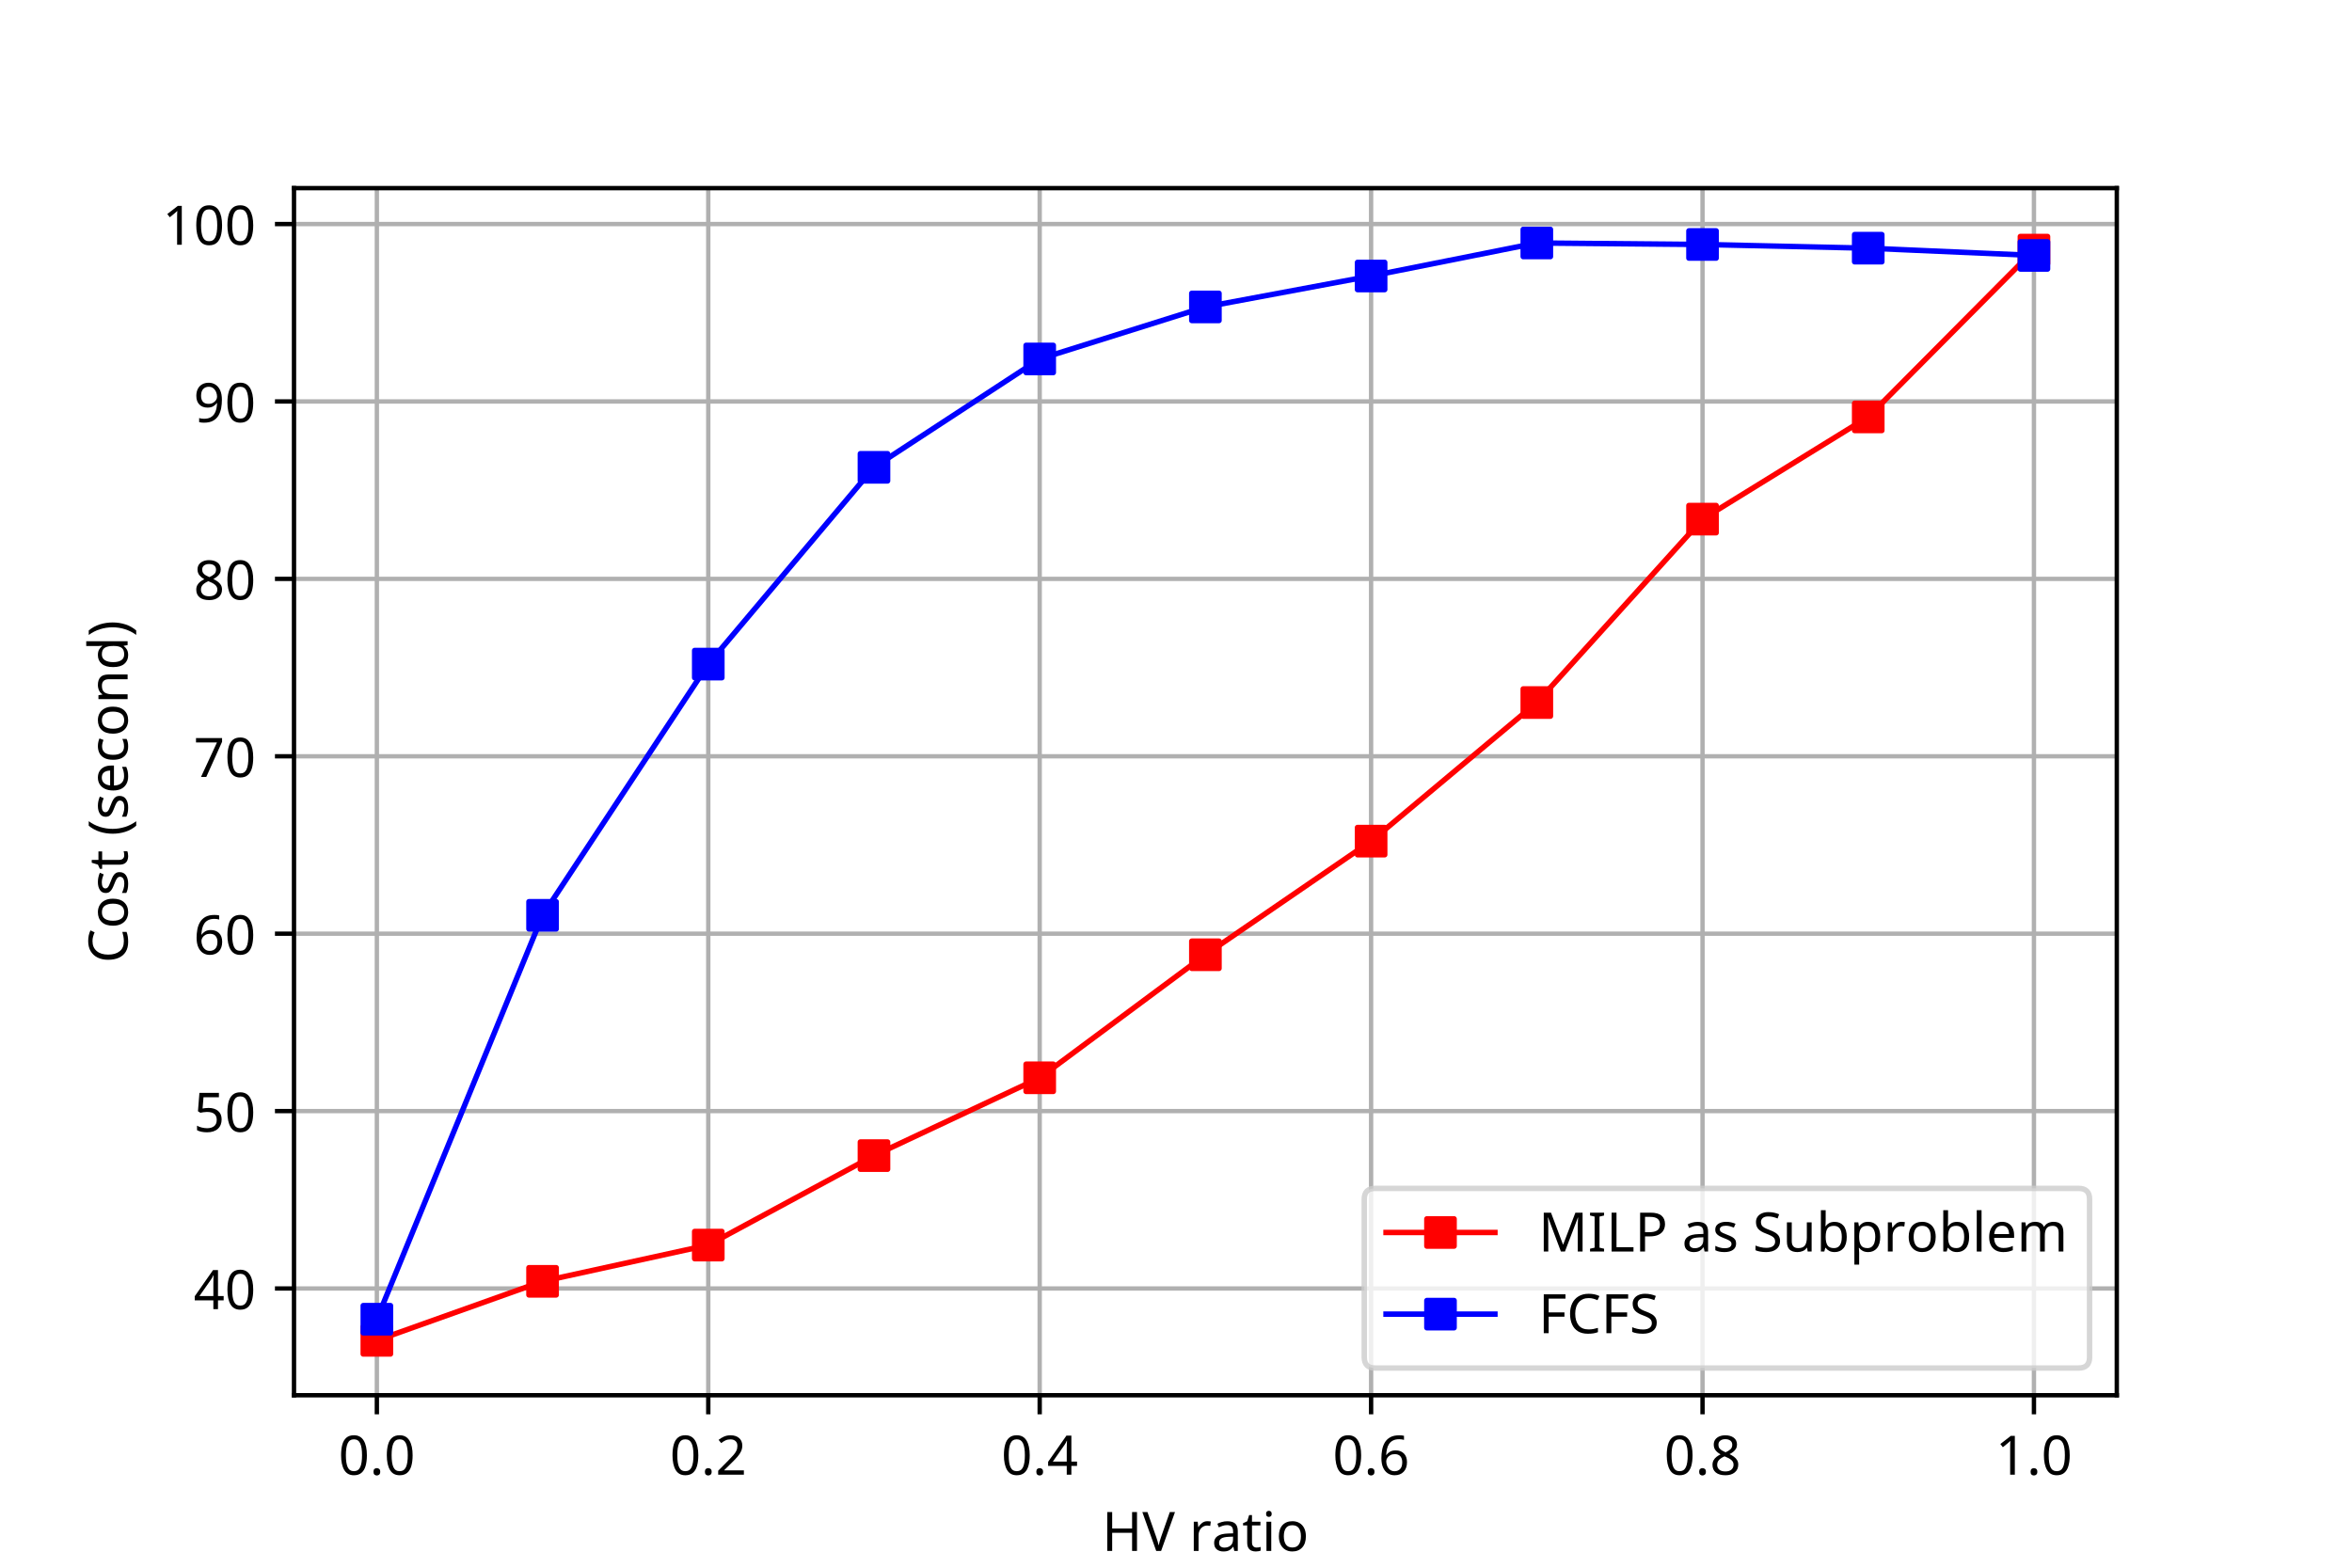<?xml version="1.0" encoding="utf-8" standalone="no"?>
<!DOCTYPE svg PUBLIC "-//W3C//DTD SVG 1.1//EN"
  "http://www.w3.org/Graphics/SVG/1.1/DTD/svg11.dtd">
<!-- Created with matplotlib (https://matplotlib.org/) -->
<svg height="288pt" version="1.1" viewBox="0 0 432 288" width="432pt" xmlns="http://www.w3.org/2000/svg" xmlns:xlink="http://www.w3.org/1999/xlink">
 <defs>
  <style type="text/css">*{stroke-linecap:butt;stroke-linejoin:round;}</style>
 </defs>
 <g id="figure_1">
  <g id="patch_1">
   <path d="M 0 288 
L 432 288 
L 432 0 
L 0 0 
z
" style="fill:#ffffff;"/>
  </g>
  <g id="axes_1">
   <g id="patch_2">
    <path d="M 54 256.32 
L 388.8 256.32 
L 388.8 34.56 
L 54 34.56 
z
" style="fill:#ffffff;"/>
   </g>
   <g id="matplotlib.axis_1">
    <g id="xtick_1">
     <g id="line2d_1">
      <path clip-path="url(#pc418267abd)" d="M 69.218 256.32 
L 69.218 34.56 
" style="fill:none;stroke:#b0b0b0;stroke-linecap:square;stroke-width:0.8;"/>
     </g>
     <g id="line2d_2">
      <defs>
       <path d="M 0 0 
L 0 3.5 
" id="m99cf378061" style="stroke:#000000;stroke-width:0.8;"/>
      </defs>
      <g>
       <use style="stroke:#000000;stroke-width:0.8;" x="69.218" xlink:href="#m99cf378061" y="256.32"/>
      </g>
     </g>
     <g id="text_1">
      <!-- 0.0 -->
      <g transform="translate(62.158 270.92)scale(0.1 -0.1)">
       <defs>
        <path d="M 52.297 35.797 
Q 52.297 24.203 49.891 16 
Q 47.5 7.797 42.25 3.391 
Q 37 -1 28.5 -1 
Q 16.406 -1 10.656 8.75 
Q 4.906 18.5 4.906 35.797 
Q 4.906 47.406 7.25 55.594 
Q 9.594 63.797 14.797 68.141 
Q 20 72.5 28.5 72.5 
Q 40.5 72.5 46.391 62.844 
Q 52.297 53.203 52.297 35.797 
z
M 13.703 35.797 
Q 13.703 21.094 17.047 13.797 
Q 20.406 6.5 28.5 6.5 
Q 36.5 6.5 39.953 13.75 
Q 43.406 21 43.406 35.797 
Q 43.406 50.406 39.953 57.703 
Q 36.5 65 28.5 65 
Q 20.406 65 17.047 57.703 
Q 13.703 50.406 13.703 35.797 
z
" id="NotoSans-Regular-48"/>
        <path d="M 7.203 5.406 
Q 7.203 9.094 9 10.594 
Q 10.797 12.094 13.297 12.094 
Q 15.797 12.094 17.688 10.594 
Q 19.594 9.094 19.594 5.406 
Q 19.594 1.797 17.688 0.188 
Q 15.797 -1.406 13.297 -1.406 
Q 10.797 -1.406 9 0.188 
Q 7.203 1.797 7.203 5.406 
z
" id="NotoSans-Regular-46"/>
       </defs>
       <use xlink:href="#NotoSans-Regular-48"/>
       <use x="57.2" xlink:href="#NotoSans-Regular-46"/>
       <use x="84" xlink:href="#NotoSans-Regular-48"/>
      </g>
     </g>
    </g>
    <g id="xtick_2">
     <g id="line2d_3">
      <path clip-path="url(#pc418267abd)" d="M 130.091 256.32 
L 130.091 34.56 
" style="fill:none;stroke:#b0b0b0;stroke-linecap:square;stroke-width:0.8;"/>
     </g>
     <g id="line2d_4">
      <g>
       <use style="stroke:#000000;stroke-width:0.8;" x="130.091" xlink:href="#m99cf378061" y="256.32"/>
      </g>
     </g>
     <g id="text_2">
      <!-- 0.2 -->
      <g transform="translate(123.031 270.92)scale(0.1 -0.1)">
       <defs>
        <path d="M 52 0 
L 4.797 0 
L 4.797 7.297 
L 23.5 26.203 
Q 28.797 31.594 32.547 35.797 
Q 36.297 40 38.188 44 
Q 40.094 48 40.094 52.906 
Q 40.094 58.797 36.594 61.844 
Q 33.094 64.906 27.5 64.906 
Q 22.203 64.906 18.297 63.094 
Q 14.406 61.297 10.297 58.094 
L 5.594 64 
Q 9.797 67.5 15.25 69.953 
Q 20.703 72.406 27.5 72.406 
Q 37.5 72.406 43.297 67.297 
Q 49.094 62.203 49.094 53.406 
Q 49.094 47.797 46.797 42.891 
Q 44.5 38 40.391 33.203 
Q 36.297 28.406 30.797 23.094 
L 15.906 8.406 
L 15.906 8 
L 52 8 
z
" id="NotoSans-Regular-50"/>
       </defs>
       <use xlink:href="#NotoSans-Regular-48"/>
       <use x="57.2" xlink:href="#NotoSans-Regular-46"/>
       <use x="84" xlink:href="#NotoSans-Regular-50"/>
      </g>
     </g>
    </g>
    <g id="xtick_3">
     <g id="line2d_5">
      <path clip-path="url(#pc418267abd)" d="M 190.964 256.32 
L 190.964 34.56 
" style="fill:none;stroke:#b0b0b0;stroke-linecap:square;stroke-width:0.8;"/>
     </g>
     <g id="line2d_6">
      <g>
       <use style="stroke:#000000;stroke-width:0.8;" x="190.964" xlink:href="#m99cf378061" y="256.32"/>
      </g>
     </g>
     <g id="text_3">
      <!-- 0.4 -->
      <g transform="translate(183.903 270.92)scale(0.1 -0.1)">
       <defs>
        <path d="M 55.203 16.203 
L 44.797 16.203 
L 44.797 0 
L 36.297 0 
L 36.297 16.203 
L 2.094 16.203 
L 2.094 23.703 
L 35.703 71.797 
L 44.797 71.797 
L 44.797 24.094 
L 55.203 24.094 
z
M 36.297 24.094 
L 36.297 46.594 
Q 36.297 51.797 36.438 55.438 
Q 36.594 59.094 36.797 62.406 
L 36.406 62.406 
Q 35.594 60.5 34.391 58.297 
Q 33.203 56.094 32.094 54.594 
L 10.703 24.094 
z
" id="NotoSans-Regular-52"/>
       </defs>
       <use xlink:href="#NotoSans-Regular-48"/>
       <use x="57.2" xlink:href="#NotoSans-Regular-46"/>
       <use x="84" xlink:href="#NotoSans-Regular-52"/>
      </g>
     </g>
    </g>
    <g id="xtick_4">
     <g id="line2d_7">
      <path clip-path="url(#pc418267abd)" d="M 251.836 256.32 
L 251.836 34.56 
" style="fill:none;stroke:#b0b0b0;stroke-linecap:square;stroke-width:0.8;"/>
     </g>
     <g id="line2d_8">
      <g>
       <use style="stroke:#000000;stroke-width:0.8;" x="251.836" xlink:href="#m99cf378061" y="256.32"/>
      </g>
     </g>
     <g id="text_4">
      <!-- 0.6 -->
      <g transform="translate(244.776 270.92)scale(0.1 -0.1)">
       <defs>
        <path d="M 5.5 30.5 
Q 5.5 38.203 6.844 45.641 
Q 8.203 53.094 11.75 59.141 
Q 15.297 65.203 21.688 68.797 
Q 28.094 72.406 38.203 72.406 
Q 40.297 72.406 42.844 72.203 
Q 45.406 72 47 71.5 
L 47 64 
Q 45.203 64.594 42.891 64.891 
Q 40.594 65.203 38.406 65.203 
Q 31.5 65.203 26.891 62.891 
Q 22.297 60.594 19.641 56.594 
Q 17 52.594 15.797 47.391 
Q 14.594 42.203 14.297 36.297 
L 14.906 36.297 
Q 17.203 39.797 21.297 42.25 
Q 25.406 44.703 31.797 44.703 
Q 41.094 44.703 46.797 39.047 
Q 52.5 33.406 52.5 23 
Q 52.5 11.797 46.344 5.391 
Q 40.203 -1 29.797 -1 
Q 23 -1 17.5 2.391 
Q 12 5.797 8.75 12.797 
Q 5.5 19.797 5.5 30.5 
z
M 29.703 6.406 
Q 36 6.406 39.891 10.453 
Q 43.797 14.5 43.797 23 
Q 43.797 29.797 40.344 33.797 
Q 36.906 37.797 30 37.797 
Q 25.297 37.797 21.797 35.844 
Q 18.297 33.906 16.344 30.844 
Q 14.406 27.797 14.406 24.703 
Q 14.406 20.406 16.094 16.156 
Q 17.797 11.906 21.188 9.156 
Q 24.594 6.406 29.703 6.406 
z
" id="NotoSans-Regular-54"/>
       </defs>
       <use xlink:href="#NotoSans-Regular-48"/>
       <use x="57.2" xlink:href="#NotoSans-Regular-46"/>
       <use x="84" xlink:href="#NotoSans-Regular-54"/>
      </g>
     </g>
    </g>
    <g id="xtick_5">
     <g id="line2d_9">
      <path clip-path="url(#pc418267abd)" d="M 312.709 256.32 
L 312.709 34.56 
" style="fill:none;stroke:#b0b0b0;stroke-linecap:square;stroke-width:0.8;"/>
     </g>
     <g id="line2d_10">
      <g>
       <use style="stroke:#000000;stroke-width:0.8;" x="312.709" xlink:href="#m99cf378061" y="256.32"/>
      </g>
     </g>
     <g id="text_5">
      <!-- 0.8 -->
      <g transform="translate(305.649 270.92)scale(0.1 -0.1)">
       <defs>
        <path d="M 28.5 72.406 
Q 37.906 72.406 43.906 68 
Q 49.906 63.594 49.906 55.297 
Q 49.906 51 48.047 47.797 
Q 46.203 44.594 43.094 42.141 
Q 40 39.703 36.297 37.797 
Q 40.703 35.594 44.297 33 
Q 47.906 30.406 50.047 26.906 
Q 52.203 23.406 52.203 18.5 
Q 52.203 9.5 45.797 4.25 
Q 39.406 -1 28.797 -1 
Q 17.203 -1 11.047 4.047 
Q 4.906 9.094 4.906 18.203 
Q 4.906 23 6.953 26.641 
Q 9 30.297 12.391 32.891 
Q 15.797 35.5 19.703 37.297 
Q 14.406 40.297 10.797 44.547 
Q 7.203 48.797 7.203 55.406 
Q 7.203 60.797 10 64.594 
Q 12.797 68.406 17.594 70.406 
Q 22.406 72.406 28.5 72.406 
z
M 28.406 65.297 
Q 22.797 65.297 19.297 62.641 
Q 15.797 60 15.797 55 
Q 15.797 51.297 17.547 48.797 
Q 19.297 46.297 22.297 44.547 
Q 25.297 42.797 28.906 41.203 
Q 34.094 43.406 37.641 46.5 
Q 41.203 49.594 41.203 55 
Q 41.203 60 37.703 62.641 
Q 34.203 65.297 28.406 65.297 
z
M 13.5 18.094 
Q 13.5 12.906 17.203 9.453 
Q 20.906 6 28.594 6 
Q 35.906 6 39.75 9.453 
Q 43.594 12.906 43.594 18.406 
Q 43.594 23.594 39.5 27.047 
Q 35.406 30.5 28.594 33.094 
L 27 33.703 
Q 20.406 30.797 16.953 27.188 
Q 13.5 23.594 13.5 18.094 
z
" id="NotoSans-Regular-56"/>
       </defs>
       <use xlink:href="#NotoSans-Regular-48"/>
       <use x="57.2" xlink:href="#NotoSans-Regular-46"/>
       <use x="84" xlink:href="#NotoSans-Regular-56"/>
      </g>
     </g>
    </g>
    <g id="xtick_6">
     <g id="line2d_11">
      <path clip-path="url(#pc418267abd)" d="M 373.582 256.32 
L 373.582 34.56 
" style="fill:none;stroke:#b0b0b0;stroke-linecap:square;stroke-width:0.8;"/>
     </g>
     <g id="line2d_12">
      <g>
       <use style="stroke:#000000;stroke-width:0.8;" x="373.582" xlink:href="#m99cf378061" y="256.32"/>
      </g>
     </g>
     <g id="text_6">
      <!-- 1.0 -->
      <g transform="translate(366.522 270.92)scale(0.1 -0.1)">
       <defs>
        <path d="M 35.5 0 
L 26.906 0 
L 26.906 49.906 
Q 26.906 54.203 27 56.797 
Q 27.094 59.406 27.297 62.203 
Q 25.703 60.594 24.344 59.5 
Q 23 58.406 21.094 56.703 
L 13.5 50.5 
L 8.906 56.406 
L 28.203 71.406 
L 35.5 71.406 
z
" id="NotoSans-Regular-49"/>
       </defs>
       <use xlink:href="#NotoSans-Regular-49"/>
       <use x="57.2" xlink:href="#NotoSans-Regular-46"/>
       <use x="84" xlink:href="#NotoSans-Regular-48"/>
      </g>
     </g>
    </g>
    <g id="text_7">
     <!-- HV ratio -->
     <g transform="translate(202.406 284.92)scale(0.1 -0.1)">
      <defs>
       <path d="M 64.297 0 
L 55.297 0 
L 55.297 33.297 
L 18.703 33.297 
L 18.703 0 
L 9.703 0 
L 9.703 71.406 
L 18.703 71.406 
L 18.703 41.203 
L 55.297 41.203 
L 55.297 71.406 
L 64.297 71.406 
z
" id="NotoSans-Regular-72"/>
       <path d="M 60 71.406 
L 34.5 0 
L 25.5 0 
L 0 71.406 
L 9.406 71.406 
L 25.5 25.594 
Q 27.094 21.203 28.141 17.344 
Q 29.203 13.5 30 10 
Q 30.703 13.5 31.797 17.391 
Q 32.906 21.297 34.5 25.797 
L 50.5 71.406 
z
" id="NotoSans-Regular-86"/>
       <path id="NotoSans-Regular-32"/>
       <path d="M 33.5 54.594 
Q 35 54.594 36.703 54.438 
Q 38.406 54.297 39.797 54 
L 38.703 45.906 
Q 37.406 46.203 35.797 46.391 
Q 34.203 46.594 32.906 46.594 
Q 28.797 46.594 25.188 44.344 
Q 21.594 42.094 19.438 38.047 
Q 17.297 34 17.297 28.594 
L 17.297 0 
L 8.5 0 
L 8.5 53.594 
L 15.703 53.594 
L 16.703 43.797 
L 17.094 43.797 
Q 19.594 48.203 23.75 51.391 
Q 27.906 54.594 33.5 54.594 
z
" id="NotoSans-Regular-114"/>
       <path d="M 28.797 54.5 
Q 38.594 54.5 43.297 50.203 
Q 48 45.906 48 36.5 
L 48 0 
L 41.594 0 
L 39.906 7.594 
L 39.5 7.594 
Q 36 3.203 32.094 1.094 
Q 28.203 -1 21.5 -1 
Q 14.203 -1 9.391 2.844 
Q 4.594 6.703 4.594 14.906 
Q 4.594 22.906 10.891 27.25 
Q 17.203 31.594 30.297 32 
L 39.406 32.297 
L 39.406 35.5 
Q 39.406 42.203 36.5 44.797 
Q 33.594 47.406 28.297 47.406 
Q 24.094 47.406 20.297 46.156 
Q 16.5 44.906 13.203 43.297 
L 10.5 49.906 
Q 14 51.797 18.797 53.141 
Q 23.594 54.5 28.797 54.5 
z
M 39.297 26.203 
L 31.406 25.906 
Q 21.406 25.5 17.547 22.703 
Q 13.703 19.906 13.703 14.797 
Q 13.703 10.297 16.453 8.188 
Q 19.203 6.094 23.5 6.094 
Q 30.203 6.094 34.75 9.844 
Q 39.297 13.594 39.297 21.406 
z
" id="NotoSans-Regular-97"/>
       <path d="M 26.406 6.203 
Q 28.406 6.203 30.5 6.5 
Q 32.594 6.797 33.906 7.297 
L 33.906 0.594 
Q 32.5 -0.094 29.891 -0.547 
Q 27.297 -1 24.906 -1 
Q 20.703 -1 17.141 0.453 
Q 13.594 1.906 11.391 5.5 
Q 9.203 9.094 9.203 15.594 
L 9.203 46.797 
L 1.594 46.797 
L 1.594 51 
L 9.297 54.5 
L 12.797 65.906 
L 18 65.906 
L 18 53.594 
L 33.5 53.594 
L 33.5 46.797 
L 18 46.797 
L 18 15.797 
Q 18 10.906 20.344 8.547 
Q 22.703 6.203 26.406 6.203 
z
" id="NotoSans-Regular-116"/>
       <path d="M 13 73.703 
Q 15 73.703 16.547 72.344 
Q 18.094 71 18.094 68.094 
Q 18.094 65.203 16.547 63.844 
Q 15 62.5 13 62.5 
Q 10.797 62.5 9.297 63.844 
Q 7.797 65.203 7.797 68.094 
Q 7.797 71 9.297 72.344 
Q 10.797 73.703 13 73.703 
z
M 17.297 53.594 
L 17.297 0 
L 8.5 0 
L 8.5 53.594 
z
" id="NotoSans-Regular-105"/>
       <path d="M 55.094 26.906 
Q 55.094 13.594 48.344 6.297 
Q 41.594 -1 30.094 -1 
Q 23 -1 17.453 2.25 
Q 11.906 5.5 8.703 11.75 
Q 5.5 18 5.5 26.906 
Q 5.5 40.203 12.141 47.391 
Q 18.797 54.594 30.406 54.594 
Q 37.594 54.594 43.188 51.344 
Q 48.797 48.094 51.938 41.938 
Q 55.094 35.797 55.094 26.906 
z
M 14.594 26.906 
Q 14.594 17.406 18.344 11.844 
Q 22.094 6.297 30.297 6.297 
Q 38.406 6.297 42.203 11.844 
Q 46 17.406 46 26.906 
Q 46 36.406 42.203 41.797 
Q 38.406 47.203 30.203 47.203 
Q 22 47.203 18.297 41.797 
Q 14.594 36.406 14.594 26.906 
z
" id="NotoSans-Regular-111"/>
      </defs>
      <use xlink:href="#NotoSans-Regular-72"/>
      <use x="74.1" xlink:href="#NotoSans-Regular-86"/>
      <use x="134.1" xlink:href="#NotoSans-Regular-32"/>
      <use x="160.1" xlink:href="#NotoSans-Regular-114"/>
      <use x="201.4" xlink:href="#NotoSans-Regular-97"/>
      <use x="257.5" xlink:href="#NotoSans-Regular-116"/>
      <use x="293.6" xlink:href="#NotoSans-Regular-105"/>
      <use x="319.4" xlink:href="#NotoSans-Regular-111"/>
     </g>
    </g>
   </g>
   <g id="matplotlib.axis_2">
    <g id="ytick_1">
     <g id="line2d_13">
      <path clip-path="url(#pc418267abd)" d="M 54 236.707 
L 388.8 236.707 
" style="fill:none;stroke:#b0b0b0;stroke-linecap:square;stroke-width:0.8;"/>
     </g>
     <g id="line2d_14">
      <defs>
       <path d="M 0 0 
L -3.5 0 
" id="m38770ed13f" style="stroke:#000000;stroke-width:0.8;"/>
      </defs>
      <g>
       <use style="stroke:#000000;stroke-width:0.8;" x="54" xlink:href="#m38770ed13f" y="236.707"/>
      </g>
     </g>
     <g id="text_8">
      <!-- 40 -->
      <g transform="translate(35.559 240.507)scale(0.1 -0.1)">
       <use xlink:href="#NotoSans-Regular-52"/>
       <use x="57.2" xlink:href="#NotoSans-Regular-48"/>
      </g>
     </g>
    </g>
    <g id="ytick_2">
     <g id="line2d_15">
      <path clip-path="url(#pc418267abd)" d="M 54 204.116 
L 388.8 204.116 
" style="fill:none;stroke:#b0b0b0;stroke-linecap:square;stroke-width:0.8;"/>
     </g>
     <g id="line2d_16">
      <g>
       <use style="stroke:#000000;stroke-width:0.8;" x="54" xlink:href="#m38770ed13f" y="204.116"/>
      </g>
     </g>
     <g id="text_9">
      <!-- 50 -->
      <g transform="translate(35.559 207.916)scale(0.1 -0.1)">
       <defs>
        <path d="M 27.5 43.797 
Q 38.406 43.797 44.953 38.297 
Q 51.5 32.797 51.5 22.797 
Q 51.5 11.703 44.453 5.344 
Q 37.406 -1 24.797 -1 
Q 19.203 -1 14.391 0 
Q 9.594 1 6.297 2.906 
L 6.297 11.203 
Q 9.906 9 15.047 7.75 
Q 20.203 6.5 24.906 6.5 
Q 32.797 6.5 37.641 10.25 
Q 42.5 14 42.5 21.906 
Q 42.5 28.906 38.203 32.656 
Q 33.906 36.406 24.594 36.406 
Q 21.797 36.406 18.188 35.906 
Q 14.594 35.406 12.406 34.906 
L 8 37.703 
L 10.703 71.406 
L 46.5 71.406 
L 46.5 63.406 
L 18.203 63.406 
L 16.5 42.703 
Q 18.203 43 21.094 43.391 
Q 24 43.797 27.5 43.797 
z
" id="NotoSans-Regular-53"/>
       </defs>
       <use xlink:href="#NotoSans-Regular-53"/>
       <use x="57.2" xlink:href="#NotoSans-Regular-48"/>
      </g>
     </g>
    </g>
    <g id="ytick_3">
     <g id="line2d_17">
      <path clip-path="url(#pc418267abd)" d="M 54 171.526 
L 388.8 171.526 
" style="fill:none;stroke:#b0b0b0;stroke-linecap:square;stroke-width:0.8;"/>
     </g>
     <g id="line2d_18">
      <g>
       <use style="stroke:#000000;stroke-width:0.8;" x="54" xlink:href="#m38770ed13f" y="171.526"/>
      </g>
     </g>
     <g id="text_10">
      <!-- 60 -->
      <g transform="translate(35.559 175.326)scale(0.1 -0.1)">
       <use xlink:href="#NotoSans-Regular-54"/>
       <use x="57.2" xlink:href="#NotoSans-Regular-48"/>
      </g>
     </g>
    </g>
    <g id="ytick_4">
     <g id="line2d_19">
      <path clip-path="url(#pc418267abd)" d="M 54 138.935 
L 388.8 138.935 
" style="fill:none;stroke:#b0b0b0;stroke-linecap:square;stroke-width:0.8;"/>
     </g>
     <g id="line2d_20">
      <g>
       <use style="stroke:#000000;stroke-width:0.8;" x="54" xlink:href="#m38770ed13f" y="138.935"/>
      </g>
     </g>
     <g id="text_11">
      <!-- 70 -->
      <g transform="translate(35.559 142.735)scale(0.1 -0.1)">
       <defs>
        <path d="M 13.594 0 
L 42.906 63.406 
L 4.406 63.406 
L 4.406 71.406 
L 52.297 71.406 
L 52.297 64.594 
L 23.297 0 
z
" id="NotoSans-Regular-55"/>
       </defs>
       <use xlink:href="#NotoSans-Regular-55"/>
       <use x="57.2" xlink:href="#NotoSans-Regular-48"/>
      </g>
     </g>
    </g>
    <g id="ytick_5">
     <g id="line2d_21">
      <path clip-path="url(#pc418267abd)" d="M 54 106.344 
L 388.8 106.344 
" style="fill:none;stroke:#b0b0b0;stroke-linecap:square;stroke-width:0.8;"/>
     </g>
     <g id="line2d_22">
      <g>
       <use style="stroke:#000000;stroke-width:0.8;" x="54" xlink:href="#m38770ed13f" y="106.344"/>
      </g>
     </g>
     <g id="text_12">
      <!-- 80 -->
      <g transform="translate(35.559 110.144)scale(0.1 -0.1)">
       <use xlink:href="#NotoSans-Regular-56"/>
       <use x="57.2" xlink:href="#NotoSans-Regular-48"/>
      </g>
     </g>
    </g>
    <g id="ytick_6">
     <g id="line2d_23">
      <path clip-path="url(#pc418267abd)" d="M 54 73.753 
L 388.8 73.753 
" style="fill:none;stroke:#b0b0b0;stroke-linecap:square;stroke-width:0.8;"/>
     </g>
     <g id="line2d_24">
      <g>
       <use style="stroke:#000000;stroke-width:0.8;" x="54" xlink:href="#m38770ed13f" y="73.753"/>
      </g>
     </g>
     <g id="text_13">
      <!-- 90 -->
      <g transform="translate(35.559 77.553)scale(0.1 -0.1)">
       <defs>
        <path d="M 52 40.906 
Q 52 33.203 50.641 25.75 
Q 49.297 18.297 45.75 12.25 
Q 42.203 6.203 35.75 2.594 
Q 29.297 -1 19.203 -1 
Q 17.203 -1 14.5 -0.75 
Q 11.797 -0.5 10.203 0 
L 10.203 7.5 
Q 14.094 6.203 19 6.203 
Q 26 6.203 30.547 8.5 
Q 35.094 10.797 37.797 14.75 
Q 40.5 18.703 41.703 23.953 
Q 42.906 29.203 43.094 35 
L 42.5 35 
Q 40.203 31.594 36.094 29.141 
Q 32 26.703 25.5 26.703 
Q 16.297 26.703 10.641 32.344 
Q 5 38 5 48.297 
Q 5 55.797 7.797 61.188 
Q 10.594 66.594 15.75 69.5 
Q 20.906 72.406 27.797 72.406 
Q 34.594 72.406 40.094 68.953 
Q 45.594 65.5 48.797 58.547 
Q 52 51.594 52 40.906 
z
M 27.797 65 
Q 21.594 65 17.641 60.891 
Q 13.703 56.797 13.703 48.406 
Q 13.703 41.5 17.047 37.547 
Q 20.406 33.594 27.406 33.594 
Q 32.203 33.594 35.703 35.547 
Q 39.203 37.5 41.141 40.5 
Q 43.094 43.5 43.094 46.703 
Q 43.094 51 41.391 55.203 
Q 39.703 59.406 36.297 62.203 
Q 32.906 65 27.797 65 
z
" id="NotoSans-Regular-57"/>
       </defs>
       <use xlink:href="#NotoSans-Regular-57"/>
       <use x="57.2" xlink:href="#NotoSans-Regular-48"/>
      </g>
     </g>
    </g>
    <g id="ytick_7">
     <g id="line2d_25">
      <path clip-path="url(#pc418267abd)" d="M 54 41.163 
L 388.8 41.163 
" style="fill:none;stroke:#b0b0b0;stroke-linecap:square;stroke-width:0.8;"/>
     </g>
     <g id="line2d_26">
      <g>
       <use style="stroke:#000000;stroke-width:0.8;" x="54" xlink:href="#m38770ed13f" y="41.163"/>
      </g>
     </g>
     <g id="text_14">
      <!-- 100 -->
      <g transform="translate(29.839 44.963)scale(0.1 -0.1)">
       <use xlink:href="#NotoSans-Regular-49"/>
       <use x="57.2" xlink:href="#NotoSans-Regular-48"/>
       <use x="114.4" xlink:href="#NotoSans-Regular-48"/>
      </g>
     </g>
    </g>
    <g id="text_15">
     <!-- Cost (second) -->
     <g transform="translate(23.439 176.931)rotate(-90)scale(0.1 -0.1)">
      <defs>
       <path d="M 40.297 64.5 
Q 28.797 64.5 22.188 56.797 
Q 15.594 49.094 15.594 35.703 
Q 15.594 22.406 21.75 14.656 
Q 27.906 6.906 40.203 6.906 
Q 44.797 6.906 49 7.703 
Q 53.203 8.5 57.297 9.703 
L 57.297 1.906 
Q 53.297 0.406 49.047 -0.297 
Q 44.797 -1 38.906 -1 
Q 28 -1 20.703 3.5 
Q 13.406 8 9.75 16.297 
Q 6.094 24.594 6.094 35.797 
Q 6.094 46.594 10.047 54.844 
Q 14 63.094 21.703 67.75 
Q 29.406 72.406 40.406 72.406 
Q 51.703 72.406 60.094 68.203 
L 56.5 60.594 
Q 53.203 62.094 49.141 63.297 
Q 45.094 64.5 40.297 64.5 
z
" id="NotoSans-Regular-67"/>
       <path d="M 43.406 14.797 
Q 43.406 7 37.594 3 
Q 31.797 -1 22 -1 
Q 16.406 -1 12.344 -0.094 
Q 8.297 0.797 5.203 2.406 
L 5.203 10.406 
Q 8.406 8.797 12.953 7.438 
Q 17.5 6.094 22.203 6.094 
Q 28.906 6.094 31.906 8.25 
Q 34.906 10.406 34.906 14 
Q 34.906 16 33.797 17.594 
Q 32.703 19.203 29.844 20.797 
Q 27 22.406 21.703 24.406 
Q 16.5 26.406 12.797 28.406 
Q 9.094 30.406 7.094 33.203 
Q 5.094 36 5.094 40.406 
Q 5.094 47.203 10.641 50.891 
Q 16.203 54.594 25.203 54.594 
Q 30.094 54.594 34.344 53.594 
Q 38.594 52.594 42.297 51 
L 39.297 44 
Q 35.906 45.406 32.203 46.406 
Q 28.5 47.406 24.594 47.406 
Q 19.203 47.406 16.344 45.656 
Q 13.5 43.906 13.5 40.906 
Q 13.5 38.594 14.797 37.094 
Q 16.094 35.594 19.141 34.094 
Q 22.203 32.594 27.297 30.703 
Q 32.406 28.797 36 26.797 
Q 39.594 24.797 41.5 21.938 
Q 43.406 19.094 43.406 14.797 
z
" id="NotoSans-Regular-115"/>
       <path d="M 4 27.406 
Q 4 39.594 7.547 50.938 
Q 11.094 62.297 18.703 71.406 
L 27 71.406 
Q 20 62 16.453 50.703 
Q 12.906 39.406 12.906 27.5 
Q 12.906 15.906 16.453 4.75 
Q 20 -6.406 26.906 -15.797 
L 18.703 -15.797 
Q 11.094 -7 7.547 4.141 
Q 4 15.297 4 27.406 
z
" id="NotoSans-Regular-40"/>
       <path d="M 29.203 54.594 
Q 36 54.594 41 51.594 
Q 46 48.594 48.641 43.141 
Q 51.297 37.703 51.297 30.406 
L 51.297 25.094 
L 14.594 25.094 
Q 14.797 16 19.25 11.25 
Q 23.703 6.5 31.703 6.5 
Q 36.797 6.5 40.75 7.453 
Q 44.703 8.406 48.906 10.203 
L 48.906 2.5 
Q 44.797 0.703 40.797 -0.141 
Q 36.797 -1 31.297 -1 
Q 23.594 -1 17.797 2.094 
Q 12 5.203 8.75 11.297 
Q 5.5 17.406 5.5 26.406 
Q 5.5 35.203 8.453 41.5 
Q 11.406 47.797 16.75 51.188 
Q 22.094 54.594 29.203 54.594 
z
M 29.094 47.406 
Q 22.797 47.406 19.141 43.344 
Q 15.5 39.297 14.797 32.094 
L 42.094 32.094 
Q 42 38.906 38.891 43.156 
Q 35.797 47.406 29.094 47.406 
z
" id="NotoSans-Regular-101"/>
       <path d="M 30 -1 
Q 22.797 -1 17.297 1.891 
Q 11.797 4.797 8.641 10.891 
Q 5.5 17 5.5 26.5 
Q 5.5 36.406 8.75 42.594 
Q 12 48.797 17.703 51.688 
Q 23.406 54.594 30.594 54.594 
Q 34.594 54.594 38.438 53.75 
Q 42.297 52.906 44.703 51.703 
L 42 44.406 
Q 39.594 45.297 36.391 46.094 
Q 33.203 46.906 30.406 46.906 
Q 14.594 46.906 14.594 26.594 
Q 14.594 16.906 18.438 11.75 
Q 22.297 6.594 29.906 6.594 
Q 34.203 6.594 37.594 7.5 
Q 41 8.406 43.797 9.703 
L 43.797 1.906 
Q 41.094 0.5 37.844 -0.25 
Q 34.594 -1 30 -1 
z
" id="NotoSans-Regular-99"/>
       <path d="M 34.297 54.594 
Q 43.906 54.594 48.797 49.891 
Q 53.703 45.203 53.703 34.906 
L 53.703 0 
L 45 0 
L 45 34.297 
Q 45 47.203 33 47.203 
Q 24.094 47.203 20.688 42.203 
Q 17.297 37.203 17.297 27.797 
L 17.297 0 
L 8.5 0 
L 8.5 53.594 
L 15.594 53.594 
L 16.906 46.297 
L 17.406 46.297 
Q 20 50.5 24.594 52.547 
Q 29.203 54.594 34.297 54.594 
z
" id="NotoSans-Regular-110"/>
       <path d="M 27.5 -1 
Q 17.5 -1 11.5 5.953 
Q 5.5 12.906 5.5 26.703 
Q 5.5 40.5 11.547 47.547 
Q 17.594 54.594 27.594 54.594 
Q 33.797 54.594 37.75 52.297 
Q 41.703 50 44.203 46.703 
L 44.797 46.703 
Q 44.594 48 44.391 50.547 
Q 44.203 53.094 44.203 54.594 
L 44.203 76 
L 53 76 
L 53 0 
L 45.906 0 
L 44.594 7.203 
L 44.203 7.203 
Q 41.797 3.797 37.797 1.391 
Q 33.797 -1 27.5 -1 
z
M 28.906 6.297 
Q 37.406 6.297 40.844 10.938 
Q 44.297 15.594 44.297 25 
L 44.297 26.594 
Q 44.297 36.594 41 41.938 
Q 37.703 47.297 28.797 47.297 
Q 21.703 47.297 18.141 41.641 
Q 14.594 36 14.594 26.5 
Q 14.594 16.906 18.141 11.594 
Q 21.703 6.297 28.906 6.297 
z
" id="NotoSans-Regular-100"/>
       <path d="M 26 27.406 
Q 26 15.297 22.453 4.141 
Q 18.906 -7 11.297 -15.797 
L 3.094 -15.797 
Q 10 -6.406 13.547 4.75 
Q 17.094 15.906 17.094 27.5 
Q 17.094 39.406 13.547 50.703 
Q 10 62 3 71.406 
L 11.297 71.406 
Q 18.906 62.297 22.453 50.938 
Q 26 39.594 26 27.406 
z
" id="NotoSans-Regular-41"/>
      </defs>
      <use xlink:href="#NotoSans-Regular-67"/>
      <use x="63.2" xlink:href="#NotoSans-Regular-111"/>
      <use x="123.7" xlink:href="#NotoSans-Regular-115"/>
      <use x="171.6" xlink:href="#NotoSans-Regular-116"/>
      <use x="207.7" xlink:href="#NotoSans-Regular-32"/>
      <use x="233.7" xlink:href="#NotoSans-Regular-40"/>
      <use x="263.7" xlink:href="#NotoSans-Regular-115"/>
      <use x="311.6" xlink:href="#NotoSans-Regular-101"/>
      <use x="368" xlink:href="#NotoSans-Regular-99"/>
      <use x="416" xlink:href="#NotoSans-Regular-111"/>
      <use x="476.5" xlink:href="#NotoSans-Regular-110"/>
      <use x="538.3" xlink:href="#NotoSans-Regular-100"/>
      <use x="599.8" xlink:href="#NotoSans-Regular-41"/>
     </g>
    </g>
   </g>
   <g id="line2d_27">
    <path clip-path="url(#pc418267abd)" d="M 69.218 246.24 
L 99.655 235.391 
L 130.091 228.732 
L 160.527 212.3 
L 190.964 198.002 
L 221.4 175.401 
L 251.836 154.523 
L 282.273 129.063 
L 312.709 95.368 
L 343.145 76.589 
L 373.582 45.947 
" style="fill:none;stroke:#ff0000;stroke-linecap:square;"/>
    <defs>
     <path d="M -2.5 2.5 
L 2.5 2.5 
L 2.5 -2.5 
L -2.5 -2.5 
z
" id="m0fd53749de" style="stroke:#ff0000;stroke-linejoin:miter;"/>
    </defs>
    <g clip-path="url(#pc418267abd)">
     <use style="fill:#ff0000;stroke:#ff0000;stroke-linejoin:miter;" x="69.218" xlink:href="#m0fd53749de" y="246.24"/>
     <use style="fill:#ff0000;stroke:#ff0000;stroke-linejoin:miter;" x="99.655" xlink:href="#m0fd53749de" y="235.391"/>
     <use style="fill:#ff0000;stroke:#ff0000;stroke-linejoin:miter;" x="130.091" xlink:href="#m0fd53749de" y="228.732"/>
     <use style="fill:#ff0000;stroke:#ff0000;stroke-linejoin:miter;" x="160.527" xlink:href="#m0fd53749de" y="212.3"/>
     <use style="fill:#ff0000;stroke:#ff0000;stroke-linejoin:miter;" x="190.964" xlink:href="#m0fd53749de" y="198.002"/>
     <use style="fill:#ff0000;stroke:#ff0000;stroke-linejoin:miter;" x="221.4" xlink:href="#m0fd53749de" y="175.401"/>
     <use style="fill:#ff0000;stroke:#ff0000;stroke-linejoin:miter;" x="251.836" xlink:href="#m0fd53749de" y="154.523"/>
     <use style="fill:#ff0000;stroke:#ff0000;stroke-linejoin:miter;" x="282.273" xlink:href="#m0fd53749de" y="129.063"/>
     <use style="fill:#ff0000;stroke:#ff0000;stroke-linejoin:miter;" x="312.709" xlink:href="#m0fd53749de" y="95.368"/>
     <use style="fill:#ff0000;stroke:#ff0000;stroke-linejoin:miter;" x="343.145" xlink:href="#m0fd53749de" y="76.589"/>
     <use style="fill:#ff0000;stroke:#ff0000;stroke-linejoin:miter;" x="373.582" xlink:href="#m0fd53749de" y="45.947"/>
    </g>
   </g>
   <g id="line2d_28">
    <path clip-path="url(#pc418267abd)" d="M 69.218 242.352 
L 99.655 168.153 
L 130.091 122.001 
L 160.527 85.848 
L 190.964 65.945 
L 221.4 56.382 
L 251.836 50.702 
L 282.273 44.64 
L 312.709 44.914 
L 343.145 45.595 
L 373.582 46.925 
" style="fill:none;stroke:#0000ff;stroke-linecap:square;"/>
    <defs>
     <path d="M -2.5 2.5 
L 2.5 2.5 
L 2.5 -2.5 
L -2.5 -2.5 
z
" id="md60a5a203b" style="stroke:#0000ff;stroke-linejoin:miter;"/>
    </defs>
    <g clip-path="url(#pc418267abd)">
     <use style="fill:#0000ff;stroke:#0000ff;stroke-linejoin:miter;" x="69.218" xlink:href="#md60a5a203b" y="242.352"/>
     <use style="fill:#0000ff;stroke:#0000ff;stroke-linejoin:miter;" x="99.655" xlink:href="#md60a5a203b" y="168.153"/>
     <use style="fill:#0000ff;stroke:#0000ff;stroke-linejoin:miter;" x="130.091" xlink:href="#md60a5a203b" y="122.001"/>
     <use style="fill:#0000ff;stroke:#0000ff;stroke-linejoin:miter;" x="160.527" xlink:href="#md60a5a203b" y="85.848"/>
     <use style="fill:#0000ff;stroke:#0000ff;stroke-linejoin:miter;" x="190.964" xlink:href="#md60a5a203b" y="65.945"/>
     <use style="fill:#0000ff;stroke:#0000ff;stroke-linejoin:miter;" x="221.4" xlink:href="#md60a5a203b" y="56.382"/>
     <use style="fill:#0000ff;stroke:#0000ff;stroke-linejoin:miter;" x="251.836" xlink:href="#md60a5a203b" y="50.702"/>
     <use style="fill:#0000ff;stroke:#0000ff;stroke-linejoin:miter;" x="282.273" xlink:href="#md60a5a203b" y="44.64"/>
     <use style="fill:#0000ff;stroke:#0000ff;stroke-linejoin:miter;" x="312.709" xlink:href="#md60a5a203b" y="44.914"/>
     <use style="fill:#0000ff;stroke:#0000ff;stroke-linejoin:miter;" x="343.145" xlink:href="#md60a5a203b" y="45.595"/>
     <use style="fill:#0000ff;stroke:#0000ff;stroke-linejoin:miter;" x="373.582" xlink:href="#md60a5a203b" y="46.925"/>
    </g>
   </g>
   <g id="patch_3">
    <path d="M 54 256.32 
L 54 34.56 
" style="fill:none;stroke:#000000;stroke-linecap:square;stroke-linejoin:miter;stroke-width:0.8;"/>
   </g>
   <g id="patch_4">
    <path d="M 388.8 256.32 
L 388.8 34.56 
" style="fill:none;stroke:#000000;stroke-linecap:square;stroke-linejoin:miter;stroke-width:0.8;"/>
   </g>
   <g id="patch_5">
    <path d="M 54 256.32 
L 388.8 256.32 
" style="fill:none;stroke:#000000;stroke-linecap:square;stroke-linejoin:miter;stroke-width:0.8;"/>
   </g>
   <g id="patch_6">
    <path d="M 54 34.56 
L 388.8 34.56 
" style="fill:none;stroke:#000000;stroke-linecap:square;stroke-linejoin:miter;stroke-width:0.8;"/>
   </g>
   <g id="legend_1">
    <g id="patch_7">
     <path d="M 252.578 251.32 
L 381.8 251.32 
Q 383.8 251.32 383.8 249.32 
L 383.8 220.32 
Q 383.8 218.32 381.8 218.32 
L 252.578 218.32 
Q 250.578 218.32 250.578 220.32 
L 250.578 249.32 
Q 250.578 251.32 252.578 251.32 
z
" style="fill:#ffffff;opacity:0.8;stroke:#cccccc;stroke-linejoin:miter;"/>
    </g>
    <g id="line2d_29">
     <path d="M 254.578 226.42 
L 274.578 226.42 
" style="fill:none;stroke:#ff0000;stroke-linecap:square;"/>
    </g>
    <g id="line2d_30">
     <g>
      <use style="fill:#ff0000;stroke:#ff0000;stroke-linejoin:miter;" x="264.578" xlink:href="#m0fd53749de" y="226.42"/>
     </g>
    </g>
    <g id="text_16">
     <!-- MILP as Subproblem -->
     <g transform="translate(282.578 229.92)scale(0.1 -0.1)">
      <defs>
       <path d="M 41.203 0 
L 17.703 62.594 
L 17.297 62.594 
Q 17.594 59.5 17.797 54.25 
Q 18 49 18 43.297 
L 18 0 
L 9.703 0 
L 9.703 71.406 
L 23 71.406 
L 45 12.906 
L 45.406 12.906 
L 67.797 71.406 
L 81 71.406 
L 81 0 
L 72.094 0 
L 72.094 43.906 
Q 72.094 49.094 72.344 54.188 
Q 72.594 59.297 72.797 62.5 
L 72.406 62.5 
L 48.594 0 
z
" id="NotoSans-Regular-77"/>
       <path d="M 29.797 0 
L 4 0 
L 4 5.203 
L 12.406 7.094 
L 12.406 64.203 
L 4 66.203 
L 4 71.406 
L 29.797 71.406 
L 29.797 66.203 
L 21.406 64.203 
L 21.406 7.094 
L 29.797 5.203 
z
" id="NotoSans-Regular-73"/>
       <path d="M 9.703 0 
L 9.703 71.406 
L 18.703 71.406 
L 18.703 8 
L 49.906 8 
L 49.906 0 
z
" id="NotoSans-Regular-76"/>
       <path d="M 28.594 71.406 
Q 42.594 71.406 49 65.906 
Q 55.406 60.406 55.406 50.406 
Q 55.406 44.5 52.75 39.344 
Q 50.094 34.203 43.844 31 
Q 37.594 27.797 26.906 27.797 
L 18.703 27.797 
L 18.703 0 
L 9.703 0 
L 9.703 71.406 
z
M 27.797 63.703 
L 18.703 63.703 
L 18.703 35.5 
L 25.906 35.5 
Q 36.094 35.5 41.094 38.797 
Q 46.094 42.094 46.094 50 
Q 46.094 56.906 41.641 60.297 
Q 37.203 63.703 27.797 63.703 
z
" id="NotoSans-Regular-80"/>
       <path d="M 50.203 19.094 
Q 50.203 9.594 43.297 4.297 
Q 36.406 -1 24.703 -1 
Q 18.703 -1 13.594 -0.094 
Q 8.5 0.797 5.094 2.406 
L 5.094 11 
Q 8.703 9.406 14.047 8.094 
Q 19.406 6.797 25.094 6.797 
Q 33 6.797 37.094 9.891 
Q 41.203 13 41.203 18.297 
Q 41.203 21.797 39.703 24.188 
Q 38.203 26.594 34.5 28.594 
Q 30.797 30.594 24.406 33 
Q 15.203 36.297 10.594 41.094 
Q 6 45.906 6 54.203 
Q 6 59.797 8.891 63.891 
Q 11.797 68 16.891 70.203 
Q 22 72.406 28.797 72.406 
Q 34.594 72.406 39.5 71.297 
Q 44.406 70.203 48.5 68.406 
L 45.703 60.703 
Q 42 62.297 37.594 63.391 
Q 33.203 64.5 28.594 64.5 
Q 21.906 64.5 18.5 61.641 
Q 15.094 58.797 15.094 54.094 
Q 15.094 50.5 16.594 48.094 
Q 18.094 45.703 21.5 43.75 
Q 24.906 41.797 30.703 39.703 
Q 37 37.406 41.344 34.75 
Q 45.703 32.094 47.953 28.391 
Q 50.203 24.703 50.203 19.094 
z
" id="NotoSans-Regular-83"/>
       <path d="M 53.297 53.594 
L 53.297 0 
L 46.094 0 
L 44.797 7.094 
L 44.406 7.094 
Q 41.797 2.906 37.188 0.953 
Q 32.594 -1 27.406 -1 
Q 17.703 -1 12.797 3.641 
Q 7.906 8.297 7.906 18.5 
L 7.906 53.594 
L 16.797 53.594 
L 16.797 19.094 
Q 16.797 6.297 28.703 6.297 
Q 37.594 6.297 41.047 11.297 
Q 44.5 16.297 44.5 25.703 
L 44.5 53.594 
z
" id="NotoSans-Regular-117"/>
       <path d="M 17.297 76 
L 17.297 57.5 
Q 17.297 54.094 17.141 51.141 
Q 17 48.203 16.797 46.5 
L 17.297 46.5 
Q 19.594 49.906 23.594 52.203 
Q 27.594 54.5 33.906 54.5 
Q 43.906 54.5 49.953 47.547 
Q 56 40.594 56 26.797 
Q 56 13 49.891 6 
Q 43.797 -1 33.906 -1 
Q 27.594 -1 23.594 1.297 
Q 19.594 3.594 17.297 6.797 
L 16.594 6.797 
L 14.797 0 
L 8.5 0 
L 8.5 76 
z
M 32.406 47.203 
Q 23.797 47.203 20.547 42.297 
Q 17.297 37.406 17.297 27.094 
L 17.297 26.703 
Q 17.297 16.797 20.547 11.547 
Q 23.797 6.297 32.594 6.297 
Q 39.797 6.297 43.344 11.594 
Q 46.906 16.906 46.906 26.906 
Q 46.906 47.203 32.406 47.203 
z
" id="NotoSans-Regular-98"/>
       <path d="M 34 54.594 
Q 43.906 54.594 49.953 47.688 
Q 56 40.797 56 26.906 
Q 56 13.203 49.953 6.094 
Q 43.906 -1 33.906 -1 
Q 27.703 -1 23.641 1.297 
Q 19.594 3.594 17.297 6.797 
L 16.703 6.797 
Q 16.797 5.094 17.047 2.5 
Q 17.297 -0.094 17.297 -2 
L 17.297 -24 
L 8.5 -24 
L 8.5 53.594 
L 15.703 53.594 
L 16.906 46.297 
L 17.297 46.297 
Q 19.703 49.797 23.594 52.188 
Q 27.5 54.594 34 54.594 
z
M 32.406 47.203 
Q 24.203 47.203 20.797 42.594 
Q 17.406 38 17.297 28.594 
L 17.297 26.906 
Q 17.297 17 20.547 11.641 
Q 23.797 6.297 32.594 6.297 
Q 37.406 6.297 40.594 8.938 
Q 43.797 11.594 45.344 16.297 
Q 46.906 21 46.906 27 
Q 46.906 36.203 43.344 41.703 
Q 39.797 47.203 32.406 47.203 
z
" id="NotoSans-Regular-112"/>
       <path d="M 17.297 0 
L 8.5 0 
L 8.5 76 
L 17.297 76 
z
" id="NotoSans-Regular-108"/>
       <path d="M 67.297 54.594 
Q 76.406 54.594 80.906 49.891 
Q 85.406 45.203 85.406 34.906 
L 85.406 0 
L 76.703 0 
L 76.703 34.5 
Q 76.703 47.203 65.797 47.203 
Q 58 47.203 54.641 42.703 
Q 51.297 38.203 51.297 29.594 
L 51.297 0 
L 42.594 0 
L 42.594 34.5 
Q 42.594 47.203 31.594 47.203 
Q 23.5 47.203 20.391 42.203 
Q 17.297 37.203 17.297 27.797 
L 17.297 0 
L 8.5 0 
L 8.5 53.594 
L 15.594 53.594 
L 16.906 46.297 
L 17.406 46.297 
Q 19.906 50.5 24.156 52.547 
Q 28.406 54.594 33.203 54.594 
Q 45.797 54.594 49.594 45.594 
L 50.094 45.594 
Q 52.797 50.203 57.391 52.391 
Q 62 54.594 67.297 54.594 
z
" id="NotoSans-Regular-109"/>
      </defs>
      <use xlink:href="#NotoSans-Regular-77"/>
      <use x="90.7" xlink:href="#NotoSans-Regular-73"/>
      <use x="124.6" xlink:href="#NotoSans-Regular-76"/>
      <use x="177" xlink:href="#NotoSans-Regular-80"/>
      <use x="237.5" xlink:href="#NotoSans-Regular-32"/>
      <use x="263.5" xlink:href="#NotoSans-Regular-97"/>
      <use x="319.6" xlink:href="#NotoSans-Regular-115"/>
      <use x="367.5" xlink:href="#NotoSans-Regular-32"/>
      <use x="393.5" xlink:href="#NotoSans-Regular-83"/>
      <use x="448.4" xlink:href="#NotoSans-Regular-117"/>
      <use x="510.2" xlink:href="#NotoSans-Regular-98"/>
      <use x="571.7" xlink:href="#NotoSans-Regular-112"/>
      <use x="633.2" xlink:href="#NotoSans-Regular-114"/>
      <use x="674.5" xlink:href="#NotoSans-Regular-111"/>
      <use x="735" xlink:href="#NotoSans-Regular-98"/>
      <use x="796.5" xlink:href="#NotoSans-Regular-108"/>
      <use x="822.3" xlink:href="#NotoSans-Regular-101"/>
      <use x="878.7" xlink:href="#NotoSans-Regular-109"/>
     </g>
    </g>
    <g id="line2d_31">
     <path d="M 254.578 241.42 
L 274.578 241.42 
" style="fill:none;stroke:#0000ff;stroke-linecap:square;"/>
    </g>
    <g id="line2d_32">
     <g>
      <use style="fill:#0000ff;stroke:#0000ff;stroke-linejoin:miter;" x="264.578" xlink:href="#md60a5a203b" y="241.42"/>
     </g>
    </g>
    <g id="text_17">
     <!-- FCFS -->
     <g transform="translate(282.578 244.92)scale(0.1 -0.1)">
      <defs>
       <path d="M 18.703 0 
L 9.703 0 
L 9.703 71.406 
L 49.594 71.406 
L 49.594 63.5 
L 18.703 63.5 
L 18.703 38.203 
L 47.703 38.203 
L 47.703 30.297 
L 18.703 30.297 
z
" id="NotoSans-Regular-70"/>
      </defs>
      <use xlink:href="#NotoSans-Regular-70"/>
      <use x="51.9" xlink:href="#NotoSans-Regular-67"/>
      <use x="115.1" xlink:href="#NotoSans-Regular-70"/>
      <use x="167" xlink:href="#NotoSans-Regular-83"/>
     </g>
    </g>
   </g>
  </g>
 </g>
 <defs>
  <clipPath id="pc418267abd">
   <rect height="221.76" width="334.8" x="54" y="34.56"/>
  </clipPath>
 </defs>
</svg>
